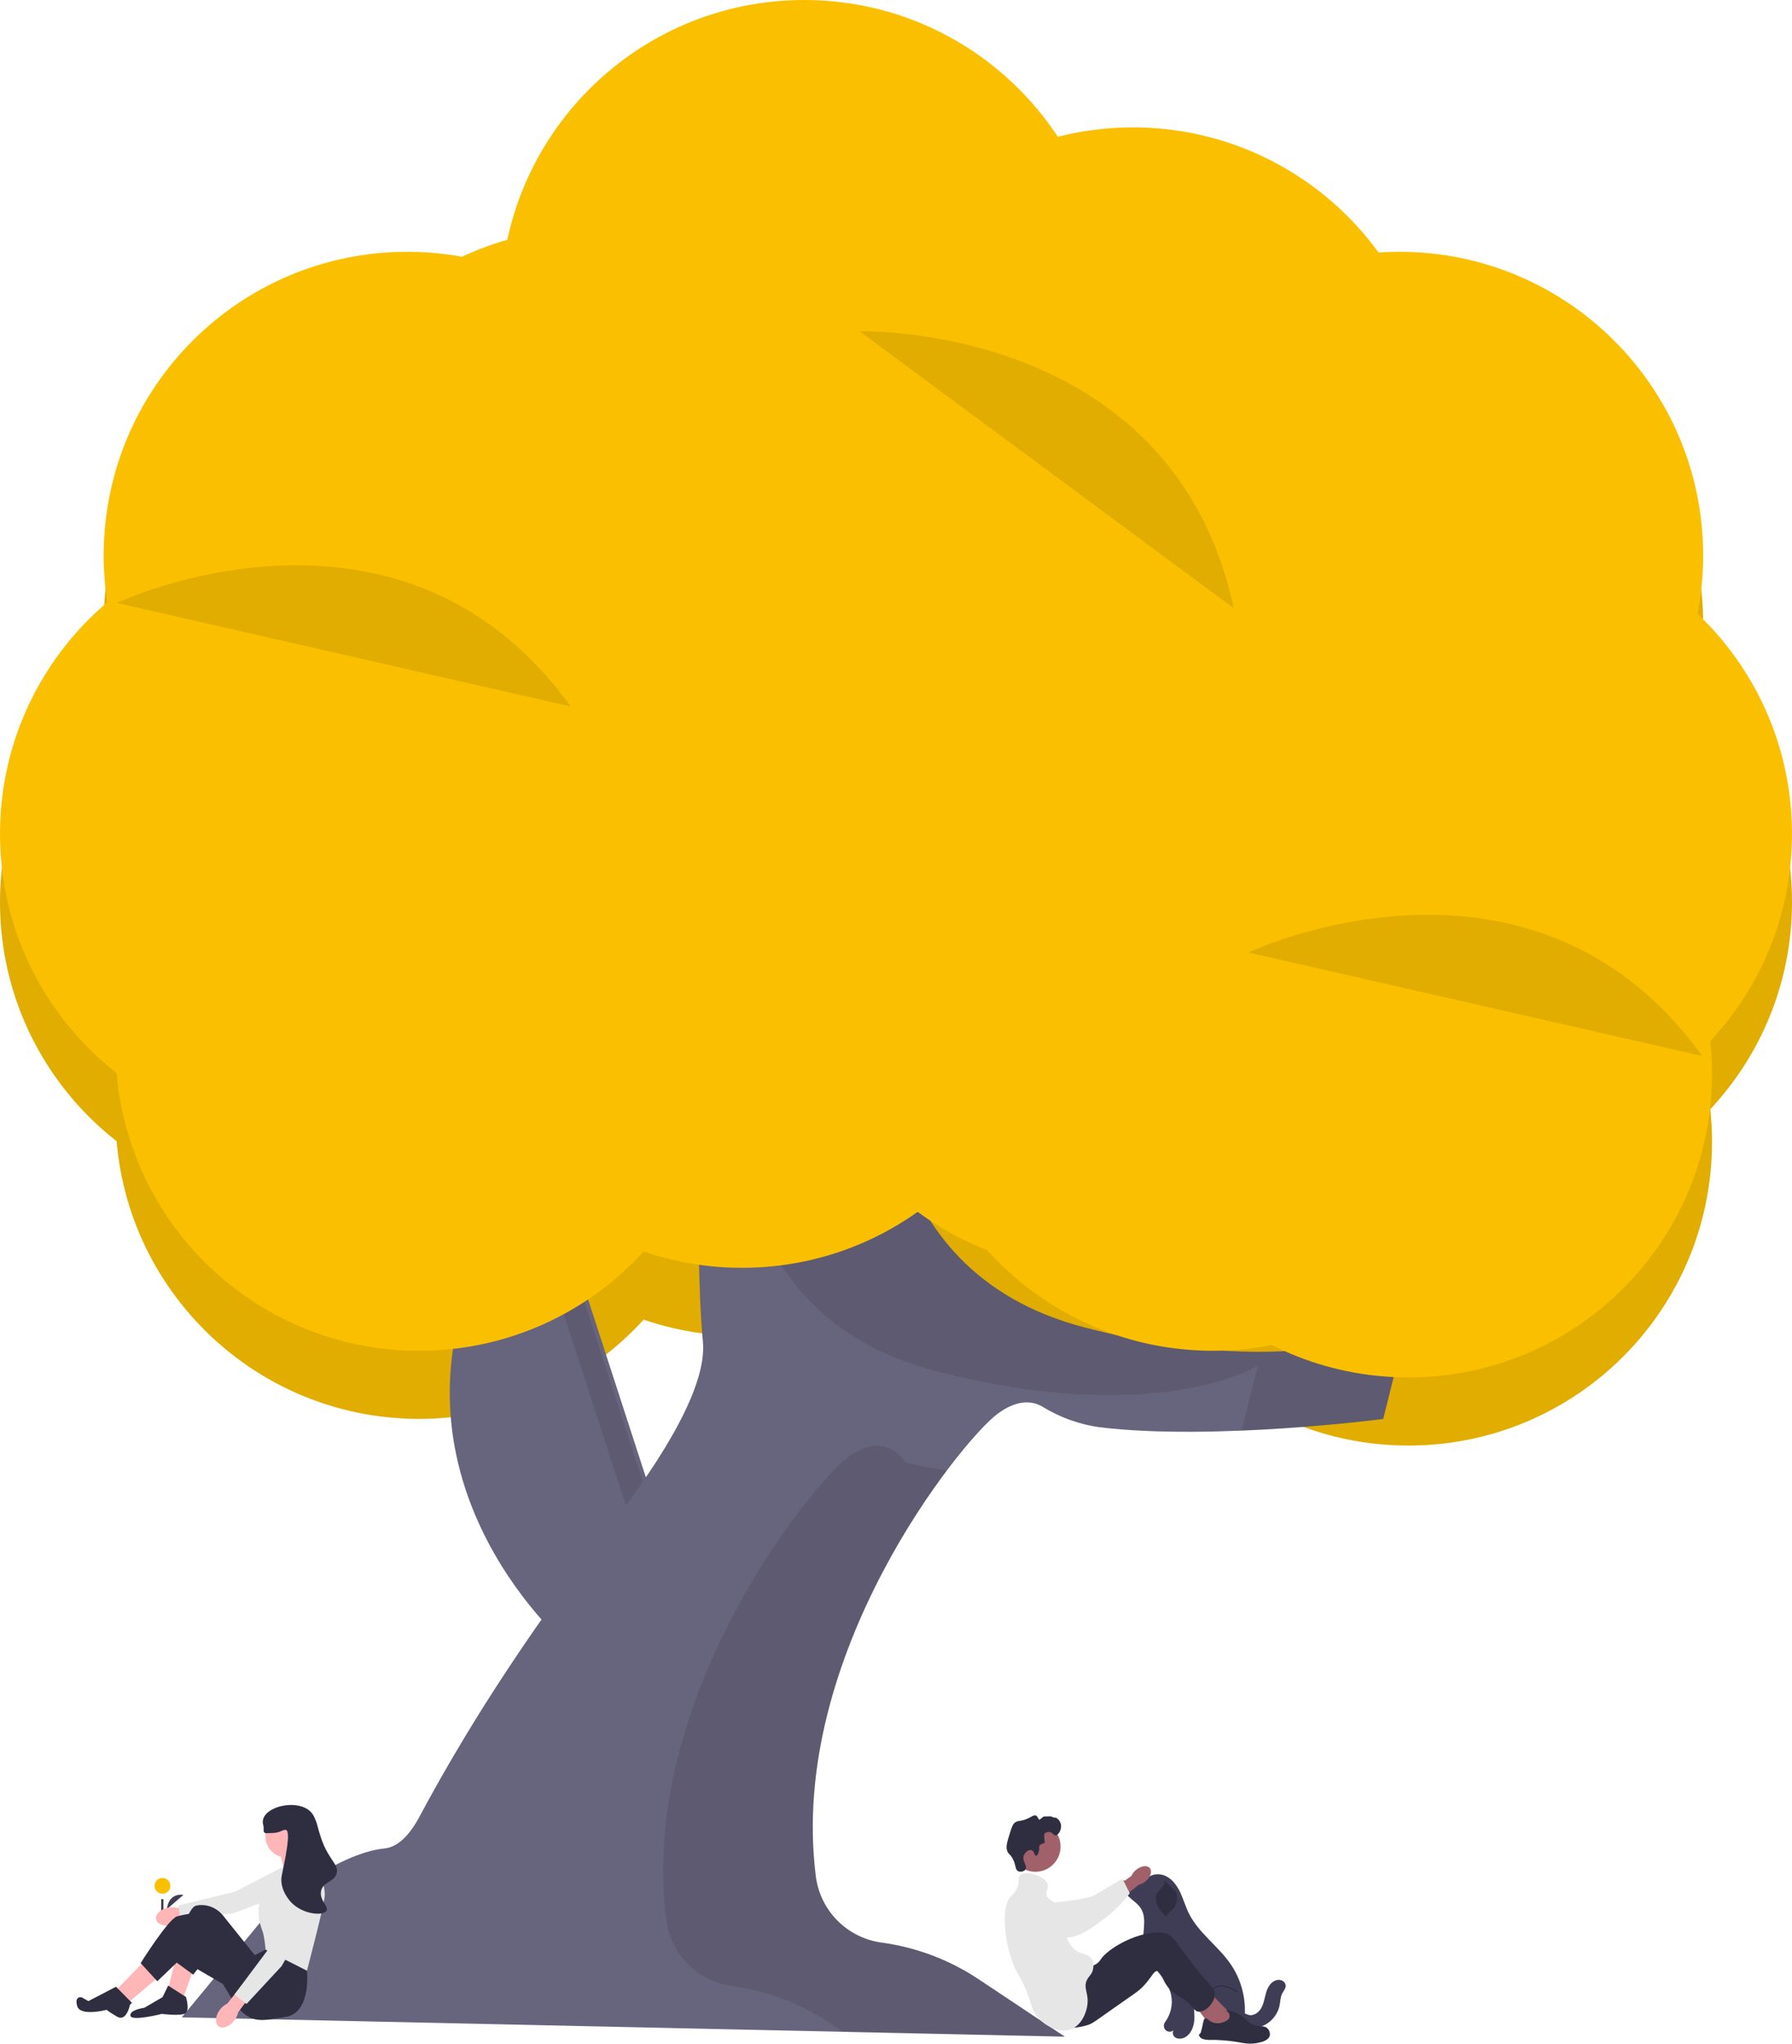<?xml version="1.0" encoding="UTF-8" standalone="no"?>
<svg
   width="486.922"
   height="555"
   viewBox="0 0 486.922 555"
   fill="none"
   version="1.1"
   id="svg97"
   xmlns="http://www.w3.org/2000/svg"
   xmlns:svg="http://www.w3.org/2000/svg">
  <defs
     id="defs97" />
  <path
     d="m 45.352,518.461 c 0,0 0.21,-4.382 4.49,-3.873 z"
     fill="#3f3d56"
     id="path1" />
  <path
     d="m 44.142,514.292 c 1.19,0 2.15,-0.961 2.15,-2.146 0,-1.185 -0.96,-2.146 -2.15,-2.146 -1.18,0 -2.14,0.961 -2.14,2.146 0,1.185 0.96,2.146 2.14,2.146 z"
     fill="#fac000"
     id="path2" />
  <path
     d="m 44.402,515.758 h -0.61 v 4.24 h 0.61 z"
     fill="#3f3d56"
     id="path3" />
  <path
     d="m 311.052,510.731 -5.83,0.006 c -0.65,1.45 0.24,3.146 1.38,4.255 1.14,1.108 2.57,1.959 3.41,3.308 1.87,2.993 0.11,6.93 0.72,10.404 0.83,4.678 5.74,7.622 7.23,12.133 0.84,2.551 0.46,5.48 -1.01,7.728 -0.28,0.415 -0.59,0.824 -0.69,1.311 -0.12,0.662 0.22,1.39 0.82,1.703 0.6,0.314 1.39,0.189 1.87,-0.293 -0.46,0.524 -0.31,1.408 0.2,1.876 0.52,0.469 1.29,0.568 1.97,0.424 2.22,-0.467 3.33,-3.023 3.42,-5.283 0.09,-2.259 -0.48,-4.549 -0.04,-6.767 0.29,3.183 3.88,5.204 4.17,8.387 0.05,0.59 -3.21,2.364 -2.91,2.873 0.77,1.285 2.6,1.29 4.09,1.136 2.56,-0.266 5.4,-0.679 7.01,-2.693 1.08,-1.356 1.36,-3.182 1.4,-4.918 0.09,-4.532 -1.26,-9.083 -3.81,-12.831 -3.39,-4.988 -8.78,-8.523 -11.44,-13.936 -0.91,-1.84 -1.46,-3.834 -2.34,-5.686 -0.88,-1.852 -2.18,-3.623 -4.05,-4.454 -1.87,-0.831 -4.39,-0.421 -5.48,1.321"
     fill="#3f3d56"
     id="path4" />
  <path
     d="m 329.112,550.555 c -0.12,0 -0.23,-0.025 -0.34,-0.075 -0.08,-0.039 -0.12,-0.138 -0.08,-0.221 0.04,-0.083 0.14,-0.12 0.22,-0.081 0.19,0.086 0.36,0.03 0.48,-0.032 0.24,-0.128 0.42,-0.389 0.46,-0.651 0.08,-0.505 -0.18,-1.021 -0.4,-1.476 -0.65,-1.327 -1.29,-2.749 -1.39,-4.251 -0.11,-1.694 0.59,-3.272 1.78,-4.02 0.89,-0.556 2.06,-0.701 3.3,-0.41 1.06,0.25 2.04,0.774 3.03,1.335 0.08,0.045 0.11,0.147 0.06,0.227 -0.04,0.08 -0.15,0.108 -0.23,0.063 -1,-0.57 -1.92,-1.061 -2.94,-1.301 -1.15,-0.271 -2.23,-0.14 -3.04,0.368 -1.09,0.684 -1.73,2.143 -1.63,3.716 0.1,1.442 0.72,2.829 1.36,4.126 0.23,0.475 0.52,1.065 0.43,1.673 -0.06,0.366 -0.3,0.716 -0.64,0.894 -0.14,0.077 -0.29,0.116 -0.43,0.116 z"
     fill="#2f2e41"
     id="path5" />
  <path
     d="m 319.422,513.626 c 0.85,1.697 0.4,3.951 -1.04,5.188 -0.31,0.265 -0.66,0.488 -0.94,0.787 -0.27,0.3 -0.48,0.706 -0.41,1.108 -0.94,-0.938 -1.9,-1.901 -2.48,-3.103 -0.57,-1.203 -0.68,-2.712 0.06,-3.816 0.36,-0.527 0.88,-0.922 1.28,-1.413 0.4,-0.491 0.69,-1.159 0.47,-1.756"
     fill="#2f2e41"
     id="path6" />
  <path
     d="m 336.402,546.219 c -0.45,1.382 0.3,2.972 1.52,3.762 1.22,0.789 2.79,0.871 4.2,0.514 2.73,-0.691 4.96,-3.025 5.54,-5.777 0.24,-1.144 0.22,-2.371 0.77,-3.406 0.34,-0.651 0.9,-1.239 0.92,-1.974 0.01,-0.597 -0.38,-1.164 -0.91,-1.442 -0.52,-0.278 -1.17,-0.287 -1.74,-0.107 -1.35,0.432 -2.19,1.806 -2.62,3.162 -0.43,1.357 -0.59,2.808 -1.22,4.086 -0.62,1.278 -1.92,2.393 -3.33,2.198 -1.22,-0.168 -2.25,-1.268 -3.47,-1.118"
     fill="#3f3d56"
     id="path7" />
  <path
     d="m 113.882,385.33 c -45.56,0 -82.49,-36.916 -82.49,-82.454 0,-45.538 36.93,-82.454 82.49,-82.454 45.56,0 82.49,36.916 82.49,82.454 0,45.538 -36.93,82.454 -82.49,82.454 z"
     fill="#fac000"
     id="path8" />
  <path
     d="m 201.612,362.803 c -45.56,0 -82.49,-36.916 -82.49,-82.454 0,-45.539 36.93,-82.454 82.49,-82.454 45.56,0 82.49,36.915 82.49,82.454 0,45.538 -36.93,82.454 -82.49,82.454 z"
     fill="#fac000"
     id="path9" />
  <path
     d="m 298.192,363.603 c -45.56,0 -82.49,-36.916 -82.49,-82.454 0,-45.538 36.93,-82.454 82.49,-82.454 45.56,0 82.49,36.916 82.49,82.454 0,45.538 -36.93,82.454 -82.49,82.454 z"
     fill="#fac000"
     id="path10" />
  <path
     d="m 329.572,385.33 c -45.55,0 -82.49,-36.916 -82.49,-82.454 0,-45.538 36.94,-82.454 82.49,-82.454 45.56,0 82.5,36.916 82.5,82.454 0,45.538 -36.94,82.454 -82.5,82.454 z"
     fill="#fac000"
     id="path11" />
  <path
     d="m 382.702,392.572 c -45.56,0 -82.49,-36.916 -82.49,-82.454 0,-45.538 36.93,-82.454 82.49,-82.454 45.56,0 82.49,36.916 82.49,82.454 0,45.538 -36.93,82.454 -82.49,82.454 z"
     fill="#fac000"
     id="path12" />
  <path
     d="m 404.432,327.412 c -45.56,0 -82.49,-36.916 -82.49,-82.454 0,-45.538 36.93,-82.454 82.49,-82.454 45.56,0 82.49,36.916 82.49,82.454 0,45.538 -36.93,82.454 -82.49,82.454 z"
     fill="#fac000"
     id="path13" />
  <path
     d="m 380.292,251.791 c -45.56,0 -82.5,-36.916 -82.5,-82.454 0,-45.538 36.94,-82.454 82.5,-82.454 45.55,0 82.49,36.916 82.49,82.454 0,45.538 -36.94,82.454 -82.49,82.454 z"
     fill="#fac000"
     id="path14" />
  <path
     d="m 334.412,251.791 c -45.56,0 -82.5,-36.916 -82.5,-82.454 0,-45.538 36.94,-82.454 82.5,-82.454 45.56,0 82.49,36.916 82.49,82.454 0,45.538 -36.93,82.454 -82.49,82.454 z"
     fill="#fac000"
     id="path15" />
  <path
     d="m 307.852,218.002 c -45.56,0 -82.5,-36.916 -82.5,-82.454 0,-45.538 36.94,-82.454 82.5,-82.454 45.56,0 82.49,36.916 82.49,82.454 0,45.538 -36.93,82.454 -82.49,82.454 z"
     fill="#fac000"
     id="path16" />
  <path
     d="m 240.242,255.006 c -45.56,0 -82.49,-36.916 -82.49,-82.454 0,-45.538 36.93,-82.454 82.49,-82.454 45.56,0 82.49,36.916 82.49,82.454 0,45.538 -36.93,82.454 -82.49,82.454 z"
     fill="#fac000"
     id="path17" />
  <path
     d="m 82.492,327.412 c -45.56,0 -82.492,-36.916 -82.492,-82.454 0,-45.538 36.932,-82.454 82.492,-82.454 45.56,0 82.49,36.916 82.49,82.454 0,45.538 -36.93,82.454 -82.49,82.454 z"
     fill="#fac000"
     id="path18" />
  <path
     d="m 129.982,286.381 c -45.56,0 -82.49,-36.916 -82.49,-82.454 0,-45.538 36.93,-82.454 82.49,-82.454 45.56,0 82.49,36.916 82.49,82.454 0,45.538 -36.93,82.454 -82.49,82.454 z"
     fill="#fac000"
     id="path19" />
  <path
     d="m 160.562,245.349 c -45.56,0 -82.49,-36.915 -82.49,-82.454 0,-45.538 36.93,-82.454 82.49,-82.454 45.56,0 82.5,36.916 82.5,82.454 0,45.539 -36.94,82.454 -82.5,82.454 z"
     fill="#fac000"
     id="path20" />
  <path
     d="m 218.512,183.412 c -45.56,0 -82.49,-36.916 -82.49,-82.454 0,-45.538 36.93,-82.454 82.49,-82.454 45.56,0 82.49,36.916 82.49,82.454 0,45.538 -36.93,82.454 -82.49,82.454 z"
     fill="#fac000"
     id="path21" />
  <path
     d="m 110.662,251.791 c -45.56,0 -82.49,-36.916 -82.49,-82.454 0,-45.538 36.93,-82.454 82.49,-82.454 45.56,0 82.5,36.916 82.5,82.454 0,45.538 -36.94,82.454 -82.5,82.454 z"
     fill="#fac000"
     id="path22" />
  <g
     opacity="0.1"
     id="g37"
     transform="translate(-991.998)">
    <path
       d="m 1105.88,385.326 c -45.56,0 -82.49,-36.916 -82.49,-82.454 0,-45.538 36.93,-82.454 82.49,-82.454 45.56,0 82.49,36.916 82.49,82.454 0,45.538 -36.93,82.454 -82.49,82.454 z"
       fill="#000000"
       id="path23" />
    <path
       d="m 1193.61,362.799 c -45.56,0 -82.49,-36.916 -82.49,-82.454 0,-45.538 36.93,-82.454 82.49,-82.454 45.56,0 82.49,36.916 82.49,82.454 0,45.538 -36.93,82.454 -82.49,82.454 z"
       fill="#000000"
       id="path24" />
    <path
       d="m 1290.19,363.607 c -45.56,0 -82.49,-36.916 -82.49,-82.454 0,-45.538 36.93,-82.454 82.49,-82.454 45.56,0 82.49,36.916 82.49,82.454 0,45.538 -36.93,82.454 -82.49,82.454 z"
       fill="#000000"
       id="path25" />
    <path
       d="m 1321.57,385.326 c -45.55,0 -82.49,-36.916 -82.49,-82.454 0,-45.538 36.94,-82.454 82.49,-82.454 45.56,0 82.5,36.916 82.5,82.454 0,45.538 -36.94,82.454 -82.5,82.454 z"
       fill="#000000"
       id="path26" />
    <path
       d="m 1374.7,392.564 c -45.56,0 -82.49,-36.916 -82.49,-82.454 0,-45.538 36.93,-82.454 82.49,-82.454 45.56,0 82.49,36.916 82.49,82.454 0,45.538 -36.93,82.454 -82.49,82.454 z"
       fill="#000000"
       id="path27" />
    <path
       d="m 1396.43,327.408 c -45.56,0 -82.49,-36.916 -82.49,-82.454 0,-45.538 36.93,-82.454 82.49,-82.454 45.56,0 82.49,36.916 82.49,82.454 0,45.538 -36.93,82.454 -82.49,82.454 z"
       fill="#000000"
       id="path28" />
    <path
       d="m 1372.29,251.787 c -45.56,0 -82.5,-36.916 -82.5,-82.454 0,-45.538 36.94,-82.454 82.5,-82.454 45.55,0 82.49,36.916 82.49,82.454 0,45.538 -36.94,82.454 -82.49,82.454 z"
       fill="#000000"
       id="path29" />
    <path
       d="m 1326.41,251.787 c -45.56,0 -82.5,-36.916 -82.5,-82.454 0,-45.538 36.94,-82.454 82.5,-82.454 45.56,0 82.49,36.916 82.49,82.454 0,45.538 -36.93,82.454 -82.49,82.454 z"
       fill="#000000"
       id="path30" />
    <path
       d="m 1299.85,218.002 c -45.56,0 -82.5,-36.916 -82.5,-82.454 0,-45.538 36.94,-82.454 82.5,-82.454 45.56,0 82.49,36.916 82.49,82.454 0,45.538 -36.93,82.454 -82.49,82.454 z"
       fill="#000000"
       id="path31" />
    <path
       d="m 1232.24,255.002 c -45.56,0 -82.49,-36.916 -82.49,-82.454 0,-45.538 36.93,-82.454 82.49,-82.454 45.56,0 82.49,36.916 82.49,82.454 0,45.538 -36.93,82.454 -82.49,82.454 z"
       fill="#000000"
       id="path32" />
    <path
       d="m 1074.49,327.408 c -45.56,0 -82.492,-36.916 -82.492,-82.454 0,-45.538 36.932,-82.454 82.492,-82.454 45.56,0 82.49,36.916 82.49,82.454 0,45.538 -36.93,82.454 -82.49,82.454 z"
       fill="#000000"
       id="path33" />
    <path
       d="m 1121.98,286.373 c -45.56,0 -82.49,-36.916 -82.49,-82.454 0,-45.538 36.93,-82.454 82.49,-82.454 45.56,0 82.49,36.916 82.49,82.454 0,45.538 -36.93,82.454 -82.49,82.454 z"
       fill="#000000"
       id="path34" />
    <path
       d="m 1152.56,245.346 c -45.56,0 -82.49,-36.916 -82.49,-82.454 0,-45.539 36.93,-82.454 82.49,-82.454 45.56,0 82.5,36.916 82.5,82.454 0,45.538 -36.94,82.454 -82.5,82.454 z"
       fill="#000000"
       id="path35" />
    <path
       d="m 1210.51,183.404 c -45.56,0 -82.49,-36.916 -82.49,-82.454 0,-45.538 36.93,-82.454 82.49,-82.454 45.56,0 82.49,36.916 82.49,82.454 0,45.538 -36.93,82.454 -82.49,82.454 z"
       fill="#000000"
       id="path36" />
    <path
       d="m 1102.66,251.787 c -45.56,0 -82.49,-36.916 -82.49,-82.454 0,-45.538 36.93,-82.454 82.49,-82.454 45.56,0 82.5,36.916 82.5,82.454 0,45.538 -36.94,82.454 -82.5,82.454 z"
       fill="#000000"
       id="path37" />
  </g>
  <path
     d="m 154.622,447.37 c 0,0 -50.43,-42.368 -25.48,-102.698 l 24.95,-9.34 27.07,83.309 z"
     fill="#67647e"
     id="path38" />
  <path
     opacity="0.1"
     d="m 151.942,332.469 -5.97,2.234 26.58,81.793 -23.19,25.1 c 1.92,1.911 3.11,2.911 3.11,2.911 l 26.55,-28.729 z"
     fill="#000000"
     id="path39" />
  <path
     d="m 382.392,359.129 -6.55,26.213 c 0,0 -46.3,6.033 -77.16,2.242 -5.46,-0.774 -10.7,-2.663 -15.39,-5.549 -2.61,-1.541 -6.72,-2.21 -12.35,2 -9.63,7.259 -56.92,65.331 -49.26,125.58 0.59,4.54 2.67,8.757 5.9,12 3.24,3.243 7.45,5.33 11.99,5.938 9.43,1.285 18.44,4.693 26.36,9.969 l 23.4,15.575 -239.94,-5.243 24.91,-30.141 c 0,0 17.04,-14.413 30.16,-15.728 3.82,-0.379 6.98,-3.887 9.53,-8.654 14.93,-27.947 32.8,-54.225 52.16,-79.316 14.11,-18.277 25.95,-37.537 24.84,-49.636 -2.62,-28.834 0,-76.009 0,-76.009 l 49.82,-6.55 c 0,0 -6.55,62.912 53.76,78.631 60.31,15.72 87.82,-1.322 87.82,-1.322 z"
     fill="#67647e"
     id="path40" />
  <g
     opacity="0.1"
     id="g42"
     transform="translate(-991.998)">
    <path
       d="m 1333.74,370.928 c 0,0 -27.53,17.034 -87.85,1.307 -60.32,-15.728 -53.76,-78.631 -53.76,-78.631 l -9.48,1.234 c 0.18,-4.033 0.31,-6.453 0.31,-6.453 l 49.83,-6.549 c 0,0 -6.56,62.911 53.75,78.631 60.31,15.72 87.85,-1.307 87.85,-1.307 l -6.55,26.213 c 0,0 -17.69,2.307 -38.49,3.17 z"
       fill="#000000"
       id="path41" />
    <path
       d="m 1217.29,549.314 c -7.92,-5.276 -16.94,-8.685 -26.37,-9.969 -4.53,-0.602 -8.73,-2.677 -11.96,-5.906 -3.24,-3.229 -5.31,-7.432 -5.92,-11.96 -7.7,-60.249 39.61,-118.426 49.22,-125.653 10.5,-7.864 15.74,1.307 15.74,1.307 3.71,0.974 7.49,1.693 11.3,2.153 -17,22.584 -41.31,65.904 -35.62,110.394 0.6,4.527 2.68,8.73 5.91,11.959 3.24,3.229 7.44,5.304 11.97,5.906 9.43,1.284 18.44,4.693 26.36,9.969 l 23.4,15.574 -60.32,-1.314 z"
       fill="#000000"
       id="path42" />
  </g>
  <path
     d="m 113.882,366.83 c -45.56,0 -82.49,-36.916 -82.49,-82.454 0,-45.538 36.93,-82.454 82.49,-82.454 45.56,0 82.49,36.916 82.49,82.454 0,45.538 -36.93,82.454 -82.49,82.454 z"
     fill="#fac000"
     id="path43" />
  <path
     d="m 201.612,344.303 c -45.56,0 -82.49,-36.916 -82.49,-82.454 0,-45.539 36.93,-82.454 82.49,-82.454 45.56,0 82.49,36.915 82.49,82.454 0,45.538 -36.93,82.454 -82.49,82.454 z"
     fill="#fac000"
     id="path44" />
  <path
     d="m 298.192,345.107 c -45.56,0 -82.49,-36.916 -82.49,-82.454 0,-45.538 36.93,-82.454 82.49,-82.454 45.56,0 82.49,36.916 82.49,82.454 0,45.538 -36.93,82.454 -82.49,82.454 z"
     fill="#fac000"
     id="path45" />
  <path
     d="m 329.572,366.83 c -45.55,0 -82.49,-36.916 -82.49,-82.454 0,-45.538 36.94,-82.454 82.49,-82.454 45.56,0 82.5,36.916 82.5,82.454 0,45.538 -36.94,82.454 -82.5,82.454 z"
     fill="#fac000"
     id="path46" />
  <path
     d="m 382.702,374.068 c -45.56,0 -82.49,-36.916 -82.49,-82.454 0,-45.538 36.93,-82.454 82.49,-82.454 45.56,0 82.49,36.916 82.49,82.454 0,45.538 -36.93,82.454 -82.49,82.454 z"
     fill="#fac000"
     id="path47" />
  <path
     d="m 404.432,308.912 c -45.56,0 -82.49,-36.916 -82.49,-82.454 0,-45.538 36.93,-82.454 82.49,-82.454 45.56,0 82.49,36.916 82.49,82.454 0,45.538 -36.93,82.454 -82.49,82.454 z"
     fill="#fac000"
     id="path48" />
  <path
     d="m 380.292,233.291 c -45.56,0 -82.5,-36.916 -82.5,-82.454 0,-45.538 36.94,-82.454 82.5,-82.454 45.55,0 82.49,36.916 82.49,82.454 0,45.538 -36.94,82.454 -82.49,82.454 z"
     fill="#fac000"
     id="path49" />
  <path
     d="m 334.412,233.291 c -45.56,0 -82.5,-36.916 -82.5,-82.454 0,-45.538 36.94,-82.454 82.5,-82.454 45.56,0 82.49,36.916 82.49,82.454 0,45.538 -36.93,82.454 -82.49,82.454 z"
     fill="#fac000"
     id="path50" />
  <path
     d="m 307.852,199.506 c -45.56,0 -82.5,-36.916 -82.5,-82.454 0,-45.538 36.94,-82.454 82.5,-82.454 45.56,0 82.49,36.916 82.49,82.454 0,45.538 -36.93,82.454 -82.49,82.454 z"
     fill="#fac000"
     id="path51" />
  <path
     d="m 240.242,236.506 c -45.56,0 -82.49,-36.916 -82.49,-82.454 0,-45.538 36.93,-82.454 82.49,-82.454 45.56,0 82.49,36.916 82.49,82.454 0,45.538 -36.93,82.454 -82.49,82.454 z"
     fill="#fac000"
     id="path52" />
  <path
     d="m 82.492,308.912 c -45.56,0 -82.492,-36.916 -82.492,-82.454 0,-45.538 36.932,-82.454 82.492,-82.454 45.56,0 82.49,36.916 82.49,82.454 0,45.538 -36.93,82.454 -82.49,82.454 z"
     fill="#fac000"
     id="path53" />
  <path
     d="m 129.982,267.877 c -45.56,0 -82.49,-36.916 -82.49,-82.454 0,-45.538 36.93,-82.454 82.49,-82.454 45.56,0 82.49,36.916 82.49,82.454 0,45.538 -36.93,82.454 -82.49,82.454 z"
     fill="#fac000"
     id="path54" />
  <path
     d="m 160.562,226.849 c -45.56,0 -82.49,-36.915 -82.49,-82.454 0,-45.538 36.93,-82.454 82.49,-82.454 45.56,0 82.5,36.916 82.5,82.454 0,45.539 -36.94,82.454 -82.5,82.454 z"
     fill="#fac000"
     id="path55" />
  <path
     d="m 218.512,164.908 c -45.56,0 -82.49,-36.916 -82.49,-82.454 0,-45.538 36.93,-82.454 82.49,-82.454 45.56,0 82.49,36.916 82.49,82.454 0,45.538 -36.93,82.454 -82.49,82.454 z"
     fill="#fac000"
     id="path56" />
  <path
     d="m 110.662,233.291 c -45.56,0 -82.49,-36.916 -82.49,-82.454 0,-45.538 36.93,-82.454 82.49,-82.454 45.56,0 82.5,36.916 82.5,82.454 0,45.538 -36.94,82.454 -82.5,82.454 z"
     fill="#fac000"
     id="path57" />
  <path
     opacity="0.1"
     d="m 31.752,163.748 c 0,0 76.83,-36.416 123.32,28.124 z"
     fill="#000000"
     id="path58" />
  <path
     opacity="0.1"
     d="m 233.552,89.971 c 0,0 84.99,-2.565 101.68,75.187 z"
     fill="#000000"
     id="path59" />
  <path
     opacity="0.1"
     d="m 339.192,258.673 c 0,0 76.83,-36.424 123.32,28.1 z"
     fill="#000000"
     id="path60" />
  <path
     d="m 308.702,507.792 c 1.35,-1.117 3.02,-1.325 3.73,-0.465 0.71,0.861 0.19,2.463 -1.16,3.58 -0.53,0.454 -1.17,0.773 -1.85,0.931 l -5.79,4.66 -2.13,-2.762 5.93,-4.301 c 0.29,-0.641 0.72,-1.204 1.27,-1.643 z"
     fill="#a0616a"
     id="path62" />
  <path
     d="m 275.242,518.305 c 0,-0.207 0,-2.004 1.33,-3.14 1.53,-1.305 3.69,-0.777 4.45,-0.592 1.74,0.428 1.89,1.178 3.53,1.948 3.07,1.441 -0.78,0.704 1.05,0.242 0.63,-0.16 9.73,-0.791 12,-2.185 4.4,-2.711 7.41,-4.355 7.41,-4.355 l 1.96,3.924 c 0,0 -2.84,3.944 -6.83,6.867 -4.1,2.998 -6.15,4.496 -9.26,5.076 -0.27,0.049 -6.86,1.175 -12.17,-2.791 -1.21,-0.905 -3.43,-2.563 -3.47,-4.994 z"
     fill="#e6e6e6"
     id="path63" />
  <path
     d="m 281.332,508.322 c 3.78,0 6.84,-3.06 6.84,-6.835 0,-3.775 -3.06,-6.835 -6.84,-6.835 -3.77,0 -6.83,3.06 -6.83,6.835 0,3.775 3.06,6.835 6.83,6.835 z"
     fill="#a0616a"
     id="path64" />
  <path
     d="m 334.882,547.408 -7.04,-7.205 -3.64,3.79 5.25,6.909 5.2,0.595 z"
     fill="#a0616a"
     id="path65" />
  <path
     d="m 294.672,533.896 c 0.42,0.035 1.72,0.297 2.97,-0.391 0.86,-0.47 1.3,-1.168 1.44,-1.39 1.84,-2.755 8.88,-7.05 15.2,-7.314 1.43,-0.06 2.37,0.106 3.23,0.552 1.21,0.633 1.7,1.539 3.24,3.662 0.84,1.161 1.77,2.255 2.62,3.409 5,6.755 6.89,7.285 6.7,9.451 -0.22,2.403 -2.81,4.682 -4.53,4.419 -0.71,-0.108 -0.98,-0.598 -1.92,-1.591 -2.77,-2.911 -3.91,-2.373 -5.88,-4.603 -2.3,-2.604 -2,-4.762 -3.19,-4.846 -1.12,-0.077 -1.59,1.765 -3.96,4.211 -1.09,1.119 -1.86,1.633 -4.22,3.267 -9.17,6.362 -9.32,6.809 -11.17,7.317 -0.81,0.222 -6.56,1.797 -8.6,-0.71 -3.21,-3.924 4.36,-15.751 8.07,-15.443 z"
     fill="#2f2e41"
     id="path66" />
  <path
     d="m 332.722,549.039 c 0.52,-0.233 1.13,-0.505 1.32,-1.13 0.13,-0.423 0.06,-0.944 -0.22,-1.304 -0.31,-0.416 -0.78,-0.471 -0.76,-0.545 0.03,-0.112 1.13,-0.068 2.34,0.359 0.23,0.081 1.26,0.458 2.57,1.483 1.06,0.821 0.91,0.986 1.57,1.46 2.03,1.453 3.93,0.308 5.03,1.671 0.42,0.526 0.6,1.273 0.42,1.877 -0.36,1.213 -2.09,1.631 -3.05,1.846 -2.28,0.519 -4.02,0.095 -5.82,-0.209 -6.15,-1.036 -9.61,-0.093 -10.07,-1.517 -0.09,-0.27 0.05,-0.247 0.53,-2.226 0.46,-1.952 0.45,-2.489 0.85,-2.645 0.6,-0.235 1,0.835 2.51,1.202 1.34,0.324 2.45,-0.172 2.78,-0.322 z"
     fill="#2f2e41"
     id="path67" />
  <path
     d="m 282.262,502.796 c 0.27,-0.952 -0.06,-1.299 0.28,-1.726 0,0 0.13,-0.172 1.36,-0.636 -0.36,-2.098 -0.09,-2.452 -0.09,-2.452 0.31,-0.409 0.94,-0.508 1.36,-0.455 0.9,0.114 1.06,0.927 1.64,0.909 0.79,-0.025 1.75,-1.618 1.45,-2.998 -0.24,-1.126 -1.28,-1.962 -1.54,-1.817 -0.26,0.144 -1.2,-0.49 -1.55,-0.363 -0.24,0.087 -1.38,-0.029 -1.63,0.091 -0.29,0.13 -1.09,0.943 -1.17,0.841 -0.53,-0.712 -0.52,-0.96 -0.83,-1.114 -0.55,-0.271 -1.15,0.231 -2.18,0.727 -2.13,1.021 -2.75,0.412 -3.73,1.272 -0.49,0.434 -0.76,1.264 -1.27,2.907 -0.72,2.297 -1.07,3.445 -0.73,4.542 0.35,1.118 0.87,0.874 1.64,2.452 0.85,1.756 0.56,2.777 1.36,3.179 0.62,0.311 1.62,0.113 2,-0.454 0.65,-0.971 -1.02,-2.284 -0.45,-3.815 0.34,-0.939 1.42,-1.652 2.08,-1.453 0.75,0.224 0.81,1.565 1.28,1.544 0.4,-0.018 0.68,-1.015 0.72,-1.181 z"
     fill="#2f2e41"
     id="path68" />
  <path
     d="m 277.092,509.337 c 1.39,-1.568 7.09,0.055 7.63,2.543 0.22,1.024 -0.59,1.456 -0.37,2.635 0.34,1.723 2.23,1.606 3.64,3.361 1.99,2.491 -0.06,4.926 2.18,9.083 0.48,0.889 0.88,1.637 1.73,2.362 1.93,1.663 3.73,1.093 4.72,2.634 0.74,1.153 0.43,2.574 0.36,2.907 -0.29,1.365 -1.08,1.698 -1.63,2.816 -0.93,1.861 0.12,3.227 0.18,5.45 0.07,2.782 -1.4,6.638 -4.36,7.903 -3.32,1.422 -7.33,-0.932 -9.27,-3.27 -1.16,-1.395 -1.49,-2.681 -2,-4.269 -2.26,-7.098 -3.54,-6.456 -5.27,-12.082 -1.98,-6.431 -2.36,-13.966 0,-16.35 0.32,-0.316 1.18,-1.047 1.73,-2.362 0.74,-1.77 0.1,-2.659 0.73,-3.361 z"
     fill="#e6e6e6"
     id="path69" />
  <path
     d="m 45.702,518.067 c -2.08,0.394 -3.57,1.79 -3.32,3.117 0.25,1.327 2.15,2.083 4.23,1.688 0.84,-0.146 1.63,-0.491 2.3,-1.004 l 8.82,-1.784 -0.71,-3.483 -8.81,1.56 c -0.81,-0.231 -1.67,-0.263 -2.51,-0.094 z"
     fill="#ffb6b6"
     id="path70" />
  <path
     d="m 83.542,505.807 -3.18,7.415 -17.09,6.422 -14.32,1.266 -0.47,-3.432 15.43,-3.793 15.69,-8.094 z"
     fill="#e6e6e6"
     id="path71" />
  <path
     d="m 52.622,534.62 -2.81,7.915 -4.09,-2.584 2.07,-8.252 z"
     fill="#ffb6b6"
     id="path72" />
  <path
     d="m 39.632,532.164 -7.9,8.092 3.39,3.336 8.13,-6.828 z"
     fill="#ffb6b6"
     id="path73" />
  <path
     d="m 85.052,505.13 -0.11,-0.632 -2.23,-4.012 -6.84,2.056 1.47,5.584 z"
     fill="#ffb6b6"
     id="path74" />
  <path
     d="m 83.092,532.464 0.31,2.719 c 0,0 1.28,11.404 -5.77,12.56 -7.05,1.155 -10.11,2.17 -14.53,-4.765 l -6.95,-11.391 -3.66,4.676 -5.22,-3.821 c 0,0 3.14,-14.288 6.03,-14.934 0.36,-0.081 0.72,-0.128 1.08,-0.148 2.4,-0.134 4.71,0.963 6.22,2.841 l 8.62,10.748 2.95,-1.467 z"
     fill="#2f2e41"
     id="path75" />
  <path
     d="m 44.172,542.369 1.52,-3.143 4.84,3.103 c 0,0 1.23,3.956 -0.39,4.558 -1.61,0.602 -6.18,0.034 -6.18,0.034 0,0 -8.29,2.107 -8.53,0.48 -0.24,-1.628 3.75,-2.131 3.75,-2.131 z"
     fill="#2f2e41"
     id="path76" />
  <path
     d="m 61.892,539.569 -12.9,-7.51 -6.25,5.997 -4.53,-4.931 c 0,0 7.58,-12.08 9.92,-12.708 2.34,-0.627 6.14,-1.123 6.14,-1.123 l 12,10.306 z"
     fill="#2f2e41"
     id="path77" />
  <path
     d="m 31.522,539.538 4.34,4.393 -0.54,0.491 c 0,0 -0.92,4.756 -3.51,3.249 -2.6,-1.508 -2.8,-1.865 -2.8,-1.865 0,0 -7.2,1.888 -8.03,-0.991 -0.83,-2.88 1.19,-2.405 1.19,-2.405 l 1.85,1.026 z"
     fill="#2f2e41"
     id="path78" />
  <path
     d="m 78.112,504.464 c 3.21,-0.112 5.73,-2.804 5.61,-6.013 -0.11,-3.209 -2.8,-5.719 -6.01,-5.607 -3.21,0.112 -5.72,2.804 -5.61,6.013 0.11,3.208 2.81,5.719 6.01,5.607 z"
     fill="#ffb6b6"
     id="path79" />
  <path
     d="m 76.842,506.964 8.27,-2.834 c 0,0 3.53,7.512 3.11,10.98 -0.43,3.469 -4.82,20.077 -4.82,20.077 l -11.23,-5.701 c 0,0 -0.3,-3.625 -0.91,-5.24 -0.6,-1.615 -2.5,-6.547 1.17,-10.856 3.67,-4.31 4.41,-6.426 4.41,-6.426 z"
     fill="#e6e6e6"
     id="path80" />
  <path
     d="m 59.792,545.73 c -1.31,1.676 -1.5,3.706 -0.43,4.535 1.07,0.828 2.99,0.141 4.29,-1.535 0.53,-0.663 0.89,-1.443 1.06,-2.274 l 5.43,-7.171 -2.84,-2.139 -5.57,6.995 c -0.77,0.367 -1.43,0.912 -1.94,1.589 z"
     fill="#ffb6b6"
     id="path81" />
  <path
     d="m 83.382,510.404 2.25,7.75 -9.13,15.804 -9.52,10.257 -3.29,-2.541 9.52,-12.724 6.99,-16.21 z"
     fill="#e6e6e6"
     id="path82" />
  <path
     d="m 72.522,497.843 c 1.49,-0.056 1.58,-0.049 1.82,-0.064 1.84,-0.113 2.3,-0.857 3.24,-0.84 1.68,0.03 -0.24,8.49 -1.02,12.397 -0.77,3.832 2.39,7.131 2.62,7.361 3.2,3.25 8.65,3.675 9.53,2.212 0.71,-1.183 -2.02,-2.85 -1.46,-5.402 0.54,-2.495 3.47,-2.333 4.2,-4.691 0.77,-2.47 -2.14,-3.6 -4.15,-9.49 -1.15,-3.382 -0.99,-4.026 -2.03,-6.109 -2.78,-5.57 -15.34,-2.719 -13.73,2.479 0.31,1.005 -0.38,2.198 0.98,2.147 z"
     fill="#2f2e41"
     id="path83" />
</svg>
